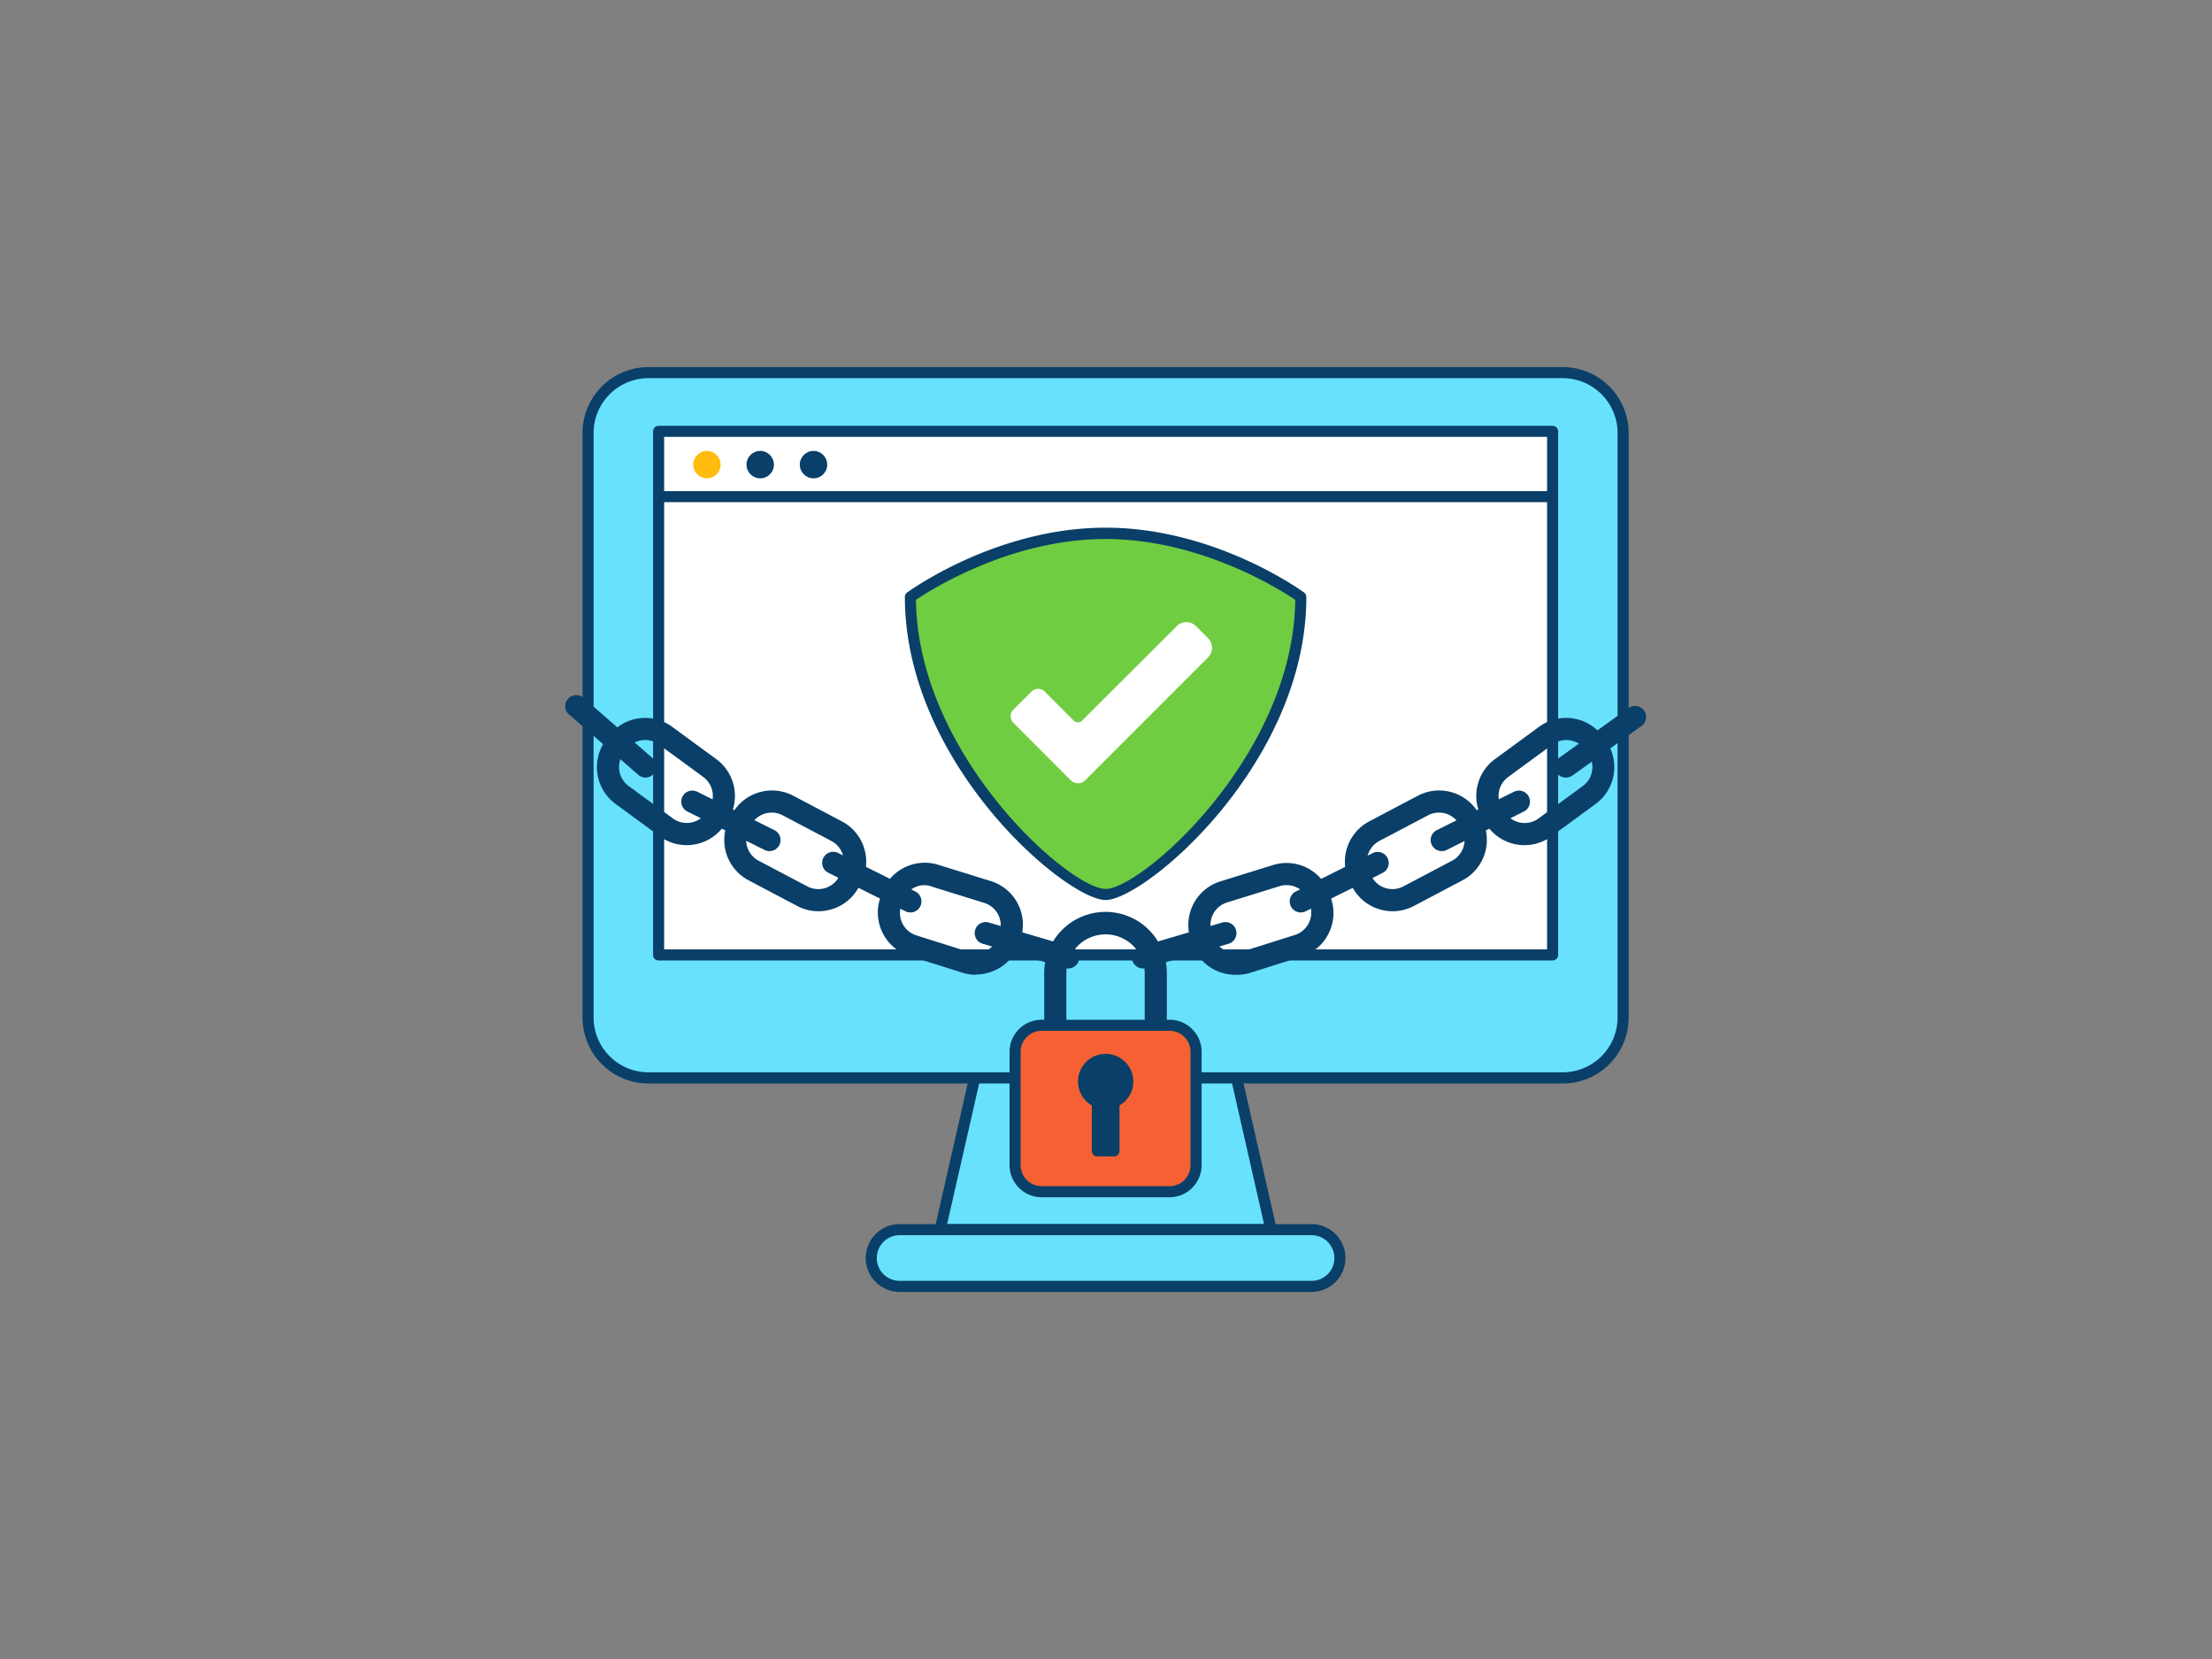 <svg xmlns="http://www.w3.org/2000/svg" viewBox="0 0 400 300"><rect x="0" y="0" width="400" height="300" fill="#808080" stroke="none"/><g id="_19_security_outline" data-name="#19_security_outline"><rect x="106.34" y="67.39" width="187.17" height="127.55" rx="10.92" fill="#68e1fd"/><path d="M282.6,195.93H117.26A11.93,11.93,0,0,1,105.34,184V78.3a11.94,11.94,0,0,1,11.92-11.92H282.6A11.93,11.93,0,0,1,294.51,78.3V184A11.92,11.92,0,0,1,282.6,195.93ZM117.26,68.38a9.93,9.93,0,0,0-9.92,9.92V184a9.93,9.93,0,0,0,9.92,9.91H282.6a9.93,9.93,0,0,0,9.91-9.91V78.3a9.93,9.93,0,0,0-9.91-9.92Z" fill="#093f68"/><polygon points="229.84 222.36 170.02 222.36 176.26 194.93 223.59 194.93 229.84 222.36" fill="#68e1fd"/><path d="M229.84,223.36H170a1,1,0,0,1-.78-.38,1,1,0,0,1-.19-.84l6.24-27.43a1,1,0,0,1,1-.78h47.33a1,1,0,0,1,1,.78l6.24,27.43a1,1,0,0,1-.19.84A1,1,0,0,1,229.84,223.36Zm-58.57-2h57.31l-5.78-25.43H177.06Z" fill="#093f68"/><rect x="119.1" y="78.01" width="161.66" height="94.66" fill="#fff"/><path d="M280.76,173.68H119.1a1,1,0,0,1-1-1V78a1,1,0,0,1,1-1H280.76a1,1,0,0,1,1,1v94.67A1,1,0,0,1,280.76,173.68Zm-160.66-2H279.76V79H120.1Z" fill="#093f68"/><rect x="157.56" y="222.36" width="84.75" height="10.26" rx="5.13" fill="#68e1fd"/><path d="M237.17,233.62H162.68a6.13,6.13,0,0,1,0-12.26h74.49a6.13,6.13,0,1,1,0,12.26Zm-74.49-10.26a4.13,4.13,0,0,0,0,8.26h74.49a4.13,4.13,0,1,0,0-8.26Z" fill="#093f68"/><path d="M235.23,108c0,29.71-28.53,53.8-35.3,53.8s-35.3-24.09-35.3-53.8c0,0,15.8-11.53,35.3-11.53S235.23,108,235.23,108Z" fill="#70cc40"/><path d="M199.93,162.75c-7.12,0-36.3-24.62-36.3-54.8a1,1,0,0,1,.41-.81c.66-.47,16.29-11.72,35.89-11.72s35.23,11.25,35.89,11.72a1,1,0,0,1,.41.81C236.23,138.13,207,162.75,199.93,162.75Zm-34.3-54.28c.34,28.21,27.83,52.28,34.3,52.28s34-24.07,34.29-52.28c-2.6-1.77-17.08-11-34.29-11S168.23,106.7,165.63,108.47Z" fill="#093f68"/><path d="M193.66,141.13l-10.41-10.42a1.69,1.69,0,0,1,0-2.39l3.28-3.26a1.69,1.69,0,0,1,2.39,0l5.23,5.24a1.08,1.08,0,0,0,1.53,0l17.12-17.08a2.45,2.45,0,0,1,3.47,0l2.18,2.18a2.45,2.45,0,0,1,0,3.48l-22.23,22.24A1.84,1.84,0,0,1,193.66,141.13Z" fill="#fff"/><path d="M193.16,175.13a2.23,2.23,0,0,1-.56-.08l-14.91-4.39a2,2,0,0,1,1.13-3.84l14.91,4.39a2,2,0,0,1-.57,3.92Z" fill="#093f68"/><path d="M176.5,176.27a8.29,8.29,0,0,1-2.46-.37l-9.5-3a8.26,8.26,0,0,1-5.43-10.32l.24-.77a8.25,8.25,0,0,1,10.32-5.43l9.5,2.95a8.24,8.24,0,0,1,5.43,10.32l-.24.77a8.26,8.26,0,0,1-7.86,5.8Zm-9.27-16.21a4.24,4.24,0,0,0-4.06,3l-.24.78a4.25,4.25,0,0,0,2.79,5.31l9.51,3h0a4.25,4.25,0,0,0,5.31-2.8l.24-.77a4.25,4.25,0,0,0-2.8-5.31l-9.5-2.95A4.22,4.22,0,0,0,167.23,160.06Z" fill="#093f68"/><path d="M164.63,165a2,2,0,0,1-.89-.21l-13.9-6.94a2,2,0,1,1,1.78-3.58l13.9,6.94a2,2,0,0,1-.89,3.79Z" fill="#093f68"/><path d="M148,164.78a8.13,8.13,0,0,1-3.83-.95h0l-8.8-4.64a8.25,8.25,0,0,1-3.45-11.14l.38-.71a8.26,8.26,0,0,1,11.14-3.45l8.8,4.64a8.25,8.25,0,0,1,3.45,11.14l-.38.72A8.27,8.27,0,0,1,148,164.78Zm-2-4.49a4.25,4.25,0,0,0,5.73-1.77l.38-.72a4.24,4.24,0,0,0-1.78-5.73l-8.8-4.64a4.25,4.25,0,0,0-5.73,1.77l-.38.72a4.25,4.25,0,0,0,1.77,5.73Z" fill="#093f68"/><path d="M139.15,153.91a2,2,0,0,1-.89-.21l-13.9-6.92a2,2,0,1,1,1.78-3.58l13.9,6.92a2,2,0,0,1,.9,2.68A2,2,0,0,1,139.15,153.91Z" fill="#093f68"/><path d="M124.17,152.83a8.18,8.18,0,0,1-4.85-1.59h0l-8-5.86a8.25,8.25,0,0,1-1.79-11.52l.48-.66a8.23,8.23,0,0,1,11.51-1.79l8,5.86a8.26,8.26,0,0,1,1.8,11.52l-.48.66A8.24,8.24,0,0,1,124.17,152.83ZM121.68,148a4.25,4.25,0,0,0,5.93-.92l.48-.66a4.25,4.25,0,0,0-.93-5.93l-8-5.86a4.24,4.24,0,0,0-5.92.92l-.48.66a4.25,4.25,0,0,0,.92,5.93l8,5.86Z" fill="#093f68"/><path d="M116.74,140.61a2,2,0,0,1-1.32-.5L103,129.29a2,2,0,1,1,2.63-3l12.39,10.82a2,2,0,0,1,.19,2.82A2,2,0,0,1,116.74,140.61Z" fill="#093f68"/><path d="M206.69,175.13a2,2,0,0,1-.56-3.92l14.9-4.39a2,2,0,1,1,1.13,3.84l-14.9,4.39A2.24,2.24,0,0,1,206.69,175.13Z" fill="#093f68"/><path d="M223.36,176.27a8.24,8.24,0,0,1-7.86-5.8l-.24-.77a8.24,8.24,0,0,1,5.43-10.32l9.5-2.95a8.23,8.23,0,0,1,10.32,5.43l.24.77A8.26,8.26,0,0,1,235.32,173l-9.5,3h0A8.34,8.34,0,0,1,223.36,176.27Zm1.86-2.28h0Zm7.41-13.93a4.17,4.17,0,0,0-1.25.19l-9.51,2.95a4.25,4.25,0,0,0-2.79,5.31l.24.77a4.25,4.25,0,0,0,5.31,2.8l9.5-3a4.25,4.25,0,0,0,2.8-5.31l-.24-.78A4.25,4.25,0,0,0,232.63,160.06Z" fill="#093f68"/><path d="M235.23,165a2,2,0,0,1-.9-3.79l13.9-6.94a2,2,0,1,1,1.79,3.58l-13.9,6.94A2,2,0,0,1,235.23,165Z" fill="#093f68"/><path d="M251.83,164.78a8.26,8.26,0,0,1-7.3-4.39l-.38-.72a8.25,8.25,0,0,1,3.45-11.14l8.8-4.64a8.26,8.26,0,0,1,11.14,3.45l.38.71a8.25,8.25,0,0,1-3.45,11.14l-8.8,4.64h0A8.17,8.17,0,0,1,251.83,164.78Zm2.9-2.72h0Zm5.51-15.12a4.22,4.22,0,0,0-2,.49l-8.81,4.64a4.25,4.25,0,0,0-1.77,5.73l.38.72a4.25,4.25,0,0,0,5.73,1.77l8.8-4.64a4.24,4.24,0,0,0,1.78-5.73l-.38-.72A4.25,4.25,0,0,0,260.24,146.94Z" fill="#093f68"/><path d="M260.71,153.91a2,2,0,0,1-1.79-1.11,2,2,0,0,1,.89-2.68l13.91-6.92a2,2,0,1,1,1.78,3.58l-13.9,6.92A2,2,0,0,1,260.71,153.91Z" fill="#093f68"/><path d="M275.69,152.83a8.23,8.23,0,0,1-6.67-3.38l-.48-.66a8.26,8.26,0,0,1,1.8-11.52l8-5.86a8.24,8.24,0,0,1,11.52,1.79l.48.66a8.26,8.26,0,0,1-1.8,11.52l-8,5.86h0A8.22,8.22,0,0,1,275.69,152.83Zm3.67-3.2h0Zm3.87-15.81a4.25,4.25,0,0,0-2.5.82l-8,5.86a4.25,4.25,0,0,0-.93,5.93l.48.66a4.25,4.25,0,0,0,5.93.92l8-5.86a4.23,4.23,0,0,0,.93-5.93l-.48-.66A4.25,4.25,0,0,0,283.23,133.82Z" fill="#093f68"/><path d="M283.12,140.61a2,2,0,0,1-1.62-.84A2,2,0,0,1,282,137l12.54-9a2,2,0,0,1,2.33,3.25l-12.53,9A2,2,0,0,1,283.12,140.61Z" fill="#093f68"/><path d="M209,187.4a2,2,0,0,1-2-2v-9.08a7.09,7.09,0,1,0-14.17,0v9.08a2,2,0,0,1-4,0v-9.08a11.09,11.09,0,1,1,22.17,0v9.08A2,2,0,0,1,209,187.4Z" fill="#093f68"/><rect x="183.56" y="185.4" width="32.73" height="30.1" rx="4.8" fill="#f56132"/><path d="M211.49,216.5H188.37a5.81,5.81,0,0,1-5.81-5.8V190.2a5.81,5.81,0,0,1,5.81-5.8h23.12a5.8,5.8,0,0,1,5.8,5.8v20.5A5.8,5.8,0,0,1,211.49,216.5Zm-23.12-30.1a3.81,3.81,0,0,0-3.81,3.8v20.5a3.81,3.81,0,0,0,3.81,3.8h23.12a3.8,3.8,0,0,0,3.8-3.8V190.2a3.8,3.8,0,0,0-3.8-3.8Z" fill="#093f68"/><path d="M204,195.53a4,4,0,1,0-5.55,3.75v8.84h3v-8.84A4,4,0,0,0,204,195.53Z" fill="#093f68"/><path d="M201.44,209.12h-3a1,1,0,0,1-1-1V199.9a5,5,0,1,1,5,0v8.22A1,1,0,0,1,201.44,209.12Zm-2-2h1v-7.84a1,1,0,0,1,.62-.93,3,3,0,1,0-2.27,0,1,1,0,0,1,.63.93Z" fill="#093f68"/><path d="M280,90.81H119.85a1,1,0,0,1,0-2H280a1,1,0,0,1,0,2Z" fill="#093f68"/><circle cx="127.83" cy="84.02" r="2.48" fill="#ffbc0e"/><circle cx="137.47" cy="84.02" r="2.48" fill="#093f68"/><circle cx="147.11" cy="84.02" r="2.48" fill="#093f68"/></g></svg>